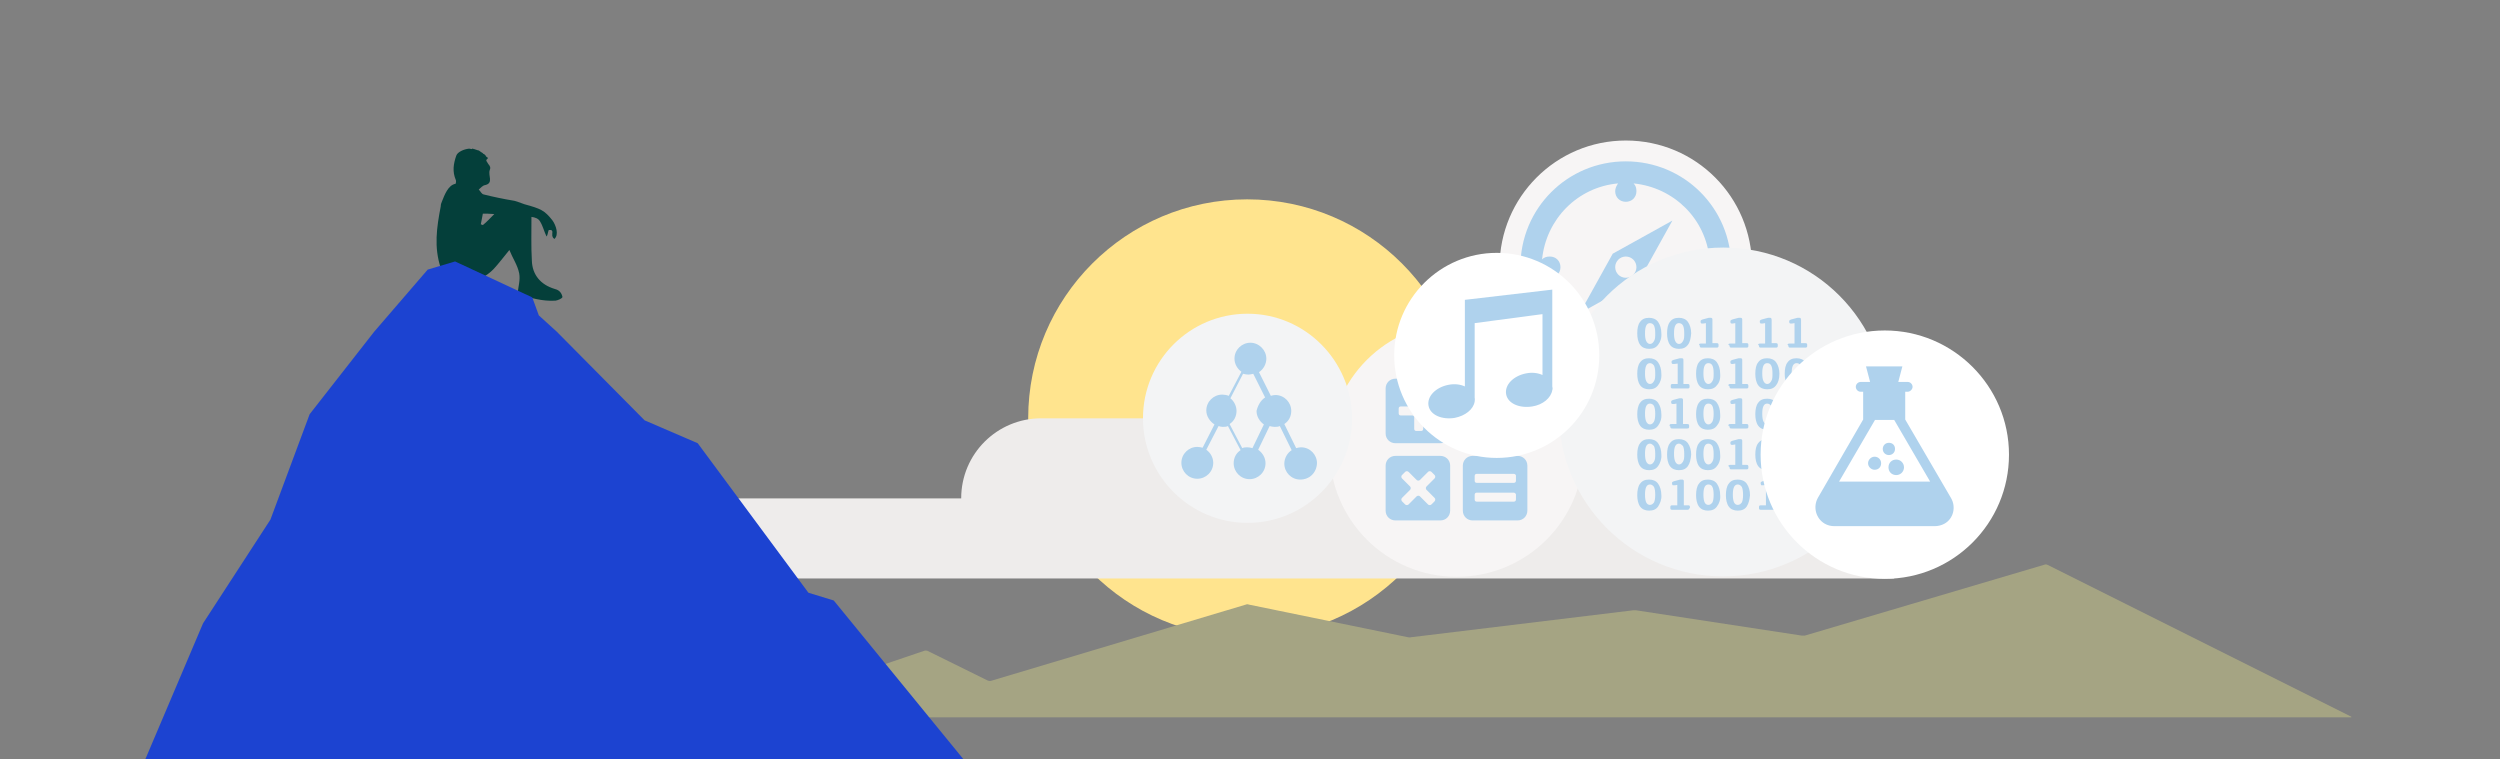 <?xml version="1.0" encoding="utf-8"?>
<!-- Generator: Adobe Illustrator 18.1.1, SVG Export Plug-In . SVG Version: 6.00 Build 0)  -->
<svg version="1.1" id="Layer_3" xmlns="http://www.w3.org/2000/svg" xmlns:xlink="http://www.w3.org/1999/xlink" x="0px" y="0px"
	 viewBox="0 303.1 612 185.8" enable-background="new 0 303.1 612 185.8" xml:space="preserve">
<rect x="0" y="303.1" width="612" height="185.8" fill="#808080" stroke="none"/>
<circle fill="#FFE48E" cx="305.3" cy="405.5" r="53.6"/>
<path fill="#EEECEB" d="M396.7,425.1v-19.6H254.9c-10.8,0-19.6,8.7-19.6,19.6h-92.8v19.6h321.2v-19.6H396.7z"/>
<g>
	<path fill="#A5A483" d="M575.5,478.5c0.2,0.1,0.2,0.2,0,0.2h-397c-0.2,0-0.2-0.1,0-0.1l47.8-16.2c0.2-0.1,0.5,0,0.7,0l14.8,7.3
		c0.2,0.1,0.5,0.1,0.7,0.1l62.5-18.7c0.2-0.1,0.5-0.1,0.7,0l39,8c0.2,0,0.5,0.1,0.7,0l54.4-6.6c0.2,0,0.5,0,0.7,0l40.6,6.2
		c0.2,0,0.5,0,0.7,0l58.8-17.4c0.2-0.1,0.5,0,0.7,0.1L575.5,478.5z"/>
</g>
<circle fill="#AFD2ED" cx="356.6" cy="413.2" r="28.7"/>
<g>
	<g>
		<path fill="#F7F5F5" d="M370.6,419.1h-9.1c-0.3,0-0.5,0.2-0.5,0.5v1.2c0,0.3,0.2,0.5,0.5,0.5h9.1c0.3,0,0.5-0.2,0.5-0.5v-1.1
			C371.2,419.4,370.9,419.1,370.6,419.1z"/>
		<path fill="#F7F5F5" d="M370.6,423.7h-9.1c-0.3,0-0.5,0.2-0.5,0.5v1.2c0,0.3,0.2,0.5,0.5,0.5h9.1c0.3,0,0.5-0.2,0.5-0.5v-1.1
			C371.2,424.1,370.9,423.7,370.6,423.7z"/>
		<path fill="#F7F5F5" d="M351.7,402.6h-2.8c-0.3,0-0.5-0.2-0.5-0.5v-2.8c0-0.3-0.2-0.5-0.5-0.5h-1.2c-0.3,0-0.5,0.2-0.5,0.5v2.8
			c0,0.3-0.2,0.5-0.5,0.5h-2.8c-0.3,0-0.5,0.2-0.5,0.5v1.2c0,0.3,0.2,0.5,0.5,0.5h2.8c0.3,0,0.5,0.2,0.5,0.5v2.8
			c0,0.3,0.2,0.5,0.5,0.5h1.2c0.3,0,0.5-0.2,0.5-0.5v-2.8c0-0.3,0.2-0.5,0.5-0.5h2.8c0.3,0,0.5-0.2,0.5-0.5v-1.2
			C352.2,402.8,352,402.6,351.7,402.6z"/>
		<path fill="#F7F5F5" d="M351.2,420.2c0.2-0.2,0.2-0.6,0-0.8l-0.8-0.8c-0.2-0.2-0.6-0.2-0.8,0l-2,2c-0.2,0.2-0.6,0.2-0.8,0l-2-2
			c-0.2-0.2-0.6-0.2-0.8,0l-0.8,0.8c-0.2,0.2-0.2,0.6,0,0.8l2,2c0.2,0.2,0.2,0.6,0,0.8l-2,2c-0.2,0.2-0.2,0.6,0,0.8l0.8,0.8
			c0.2,0.2,0.6,0.2,0.8,0l2-2c0.2-0.2,0.6-0.2,0.8,0l2,2c0.2,0.2,0.6,0.2,0.8,0l0.8-0.8c0.2-0.2,0.2-0.6,0-0.8l-2-2
			c-0.2-0.2-0.2-0.6,0-0.8L351.2,420.2z"/>
		<path fill="#F7F5F5" d="M356.6,382.1c-17.2,0-31.1,13.9-31.1,31.1s13.9,31.1,31.1,31.1s31.1-13.9,31.1-31.1
			S373.8,382.1,356.6,382.1z M355,428.1c0,1.3-1,2.4-2.4,2.4h-11c-1.3,0-2.4-1-2.4-2.4v-11c0-1.3,1-2.4,2.4-2.4h11
			c1.3,0,2.4,1,2.4,2.4V428.1z M355,409.2c0,1.3-1,2.4-2.4,2.4h-11c-1.3,0-2.4-1-2.4-2.4v-11c0-1.3,1-2.4,2.4-2.4h11
			c1.3,0,2.4,1,2.4,2.4V409.2z M373.9,428.1c0,1.3-1,2.4-2.4,2.4h-11c-1.3,0-2.4-1-2.4-2.4v-11c0-1.3,1-2.4,2.4-2.4h11
			c1.3,0,2.4,1,2.4,2.4V428.1z M373.9,409.2c0,1.3-1,2.4-2.4,2.4h-11c-1.3,0-2.4-1-2.4-2.4v-11c0-1.3,1-2.4,2.4-2.4h11
			c1.3,0,2.4,1,2.4,2.4V409.2z"/>
		<path fill="#F7F5F5" d="M370.6,402.6h-9.1c-0.3,0-0.5,0.2-0.5,0.5v1.2c0,0.3,0.2,0.5,0.5,0.5h9.1c0.3,0,0.5-0.2,0.5-0.5v-1.2
			C371.2,402.8,370.9,402.6,370.6,402.6z"/>
	</g>
</g>
<circle fill="#AFD2ED" cx="398" cy="368.4" r="27.6"/>
<g>
	<g>
		<circle fill="#F7F5F5" cx="398" cy="368.5" r="2.6"/>
		<path fill="#F7F5F5" d="M414,368.5c0-1.5,1.1-2.6,2.6-2.6c0.7,0,1.3,0.3,1.9,0.7c-0.9-9.9-8.7-17.6-18.6-18.6
			c0.5,0.5,0.7,1.1,0.7,1.9c0,1.5-1.1,2.6-2.6,2.6s-2.6-1.1-2.6-2.6c0-0.7,0.3-1.3,0.7-1.9c-9.9,0.9-17.6,8.7-18.6,18.6
			c0.5-0.5,1.1-0.7,1.9-0.7c1.5,0,2.6,1.1,2.6,2.6s-1.1,2.6-2.6,2.6c-0.7,0-1.3-0.3-1.9-0.7c0.9,9.9,8.7,17.6,18.6,18.6
			c-0.5-0.5-0.7-1.1-0.7-1.9c0-1.5,1.1-2.6,2.6-2.6s2.6,1.1,2.6,2.6c0,0.7-0.3,1.3-0.7,1.9c9.9-0.9,17.6-8.7,18.6-18.6
			c-0.5,0.5-1.1,0.7-1.9,0.7C415.2,371.1,414,369.8,414,368.5z M401.3,371.7L401.3,371.7l-14.6,8.1l8.1-14.6l0,0l14.6-8.1
			L401.3,371.7z"/>
		<path fill="#F7F5F5" d="M398,337.5c-17.1,0-30.9,13.9-30.9,30.9s13.9,30.9,30.9,30.9c17.1,0,30.9-13.9,30.9-30.9
			S415.2,337.5,398,337.5z M398,394.2c-14.2,0-25.8-11.5-25.8-25.8s11.5-25.8,25.8-25.8s25.8,11.5,25.8,25.8
			C423.9,382.7,412.3,394.2,398,394.2z"/>
	</g>
</g>
<circle fill="#AFD2ED" cx="421.8" cy="403.9" r="37.2"/>
<g>
	<path fill="#F3F4F5" d="M418.2,411.7c-0.4,0-0.7,0.2-0.9,0.6c-0.2,0.4-0.3,1-0.3,1.9c0,0.8,0.1,1.5,0.3,1.9
		c0.2,0.4,0.5,0.7,0.9,0.7s0.7-0.2,1-0.7s0.3-1,0.3-1.9c0-0.8-0.1-1.5-0.3-1.9C419,412,418.7,411.7,418.2,411.7z"/>
	<path fill="#F3F4F5" d="M418.2,421.7c-0.4,0-0.7,0.2-0.9,0.6c-0.2,0.4-0.3,1-0.3,1.9c0,0.8,0.1,1.5,0.3,1.9
		c0.2,0.4,0.5,0.6,0.9,0.6s0.7-0.2,1-0.6c0.2-0.4,0.3-1,0.3-1.9c0-0.8-0.1-1.5-0.3-1.9C419,421.9,418.7,421.7,418.2,421.7z"/>
	<path fill="#F3F4F5" d="M411,382.2c-0.4,0-0.7,0.2-0.9,0.6c-0.2,0.4-0.3,1-0.3,1.9s0.1,1.5,0.3,1.9c0.2,0.4,0.5,0.7,0.9,0.7
		s0.7-0.2,1-0.7s0.3-1,0.3-1.9s-0.1-1.5-0.3-1.9C411.8,382.4,411.4,382.2,411,382.2z"/>
	<path fill="#F3F4F5" d="M418.2,401.9c-0.4,0-0.7,0.2-0.9,0.6c-0.2,0.4-0.3,1-0.3,1.9c0,0.8,0.1,1.5,0.3,1.9
		c0.2,0.4,0.5,0.7,0.9,0.7s0.7-0.2,1-0.7c0.2-0.4,0.3-1,0.3-1.9c0-0.8-0.1-1.5-0.3-1.9C419,402.1,418.7,401.9,418.2,401.9z"/>
	<path fill="#F3F4F5" d="M418.2,392c-0.4,0-0.7,0.2-0.9,0.6c-0.2,0.4-0.3,1-0.3,1.9s0.1,1.5,0.3,1.9c0.2,0.4,0.5,0.7,0.9,0.7
		s0.7-0.2,1-0.7s0.3-1,0.3-1.9s-0.1-1.5-0.3-1.9C419,392.2,418.7,392,418.2,392z"/>
	<path fill="#F3F4F5" d="M403.9,382.2c-0.4,0-0.7,0.2-0.9,0.6c-0.2,0.4-0.3,1-0.3,1.9s0.1,1.5,0.3,1.9c0.2,0.4,0.5,0.7,0.9,0.7
		s0.7-0.2,1-0.7s0.3-1,0.3-1.9s-0.1-1.5-0.3-1.9C404.7,382.4,404.3,382.2,403.9,382.2z"/>
	<path fill="#F3F4F5" d="M411,411.7c-0.4,0-0.7,0.2-0.9,0.6c-0.2,0.4-0.3,1-0.3,1.9c0,0.8,0.1,1.5,0.3,1.9c0.2,0.4,0.5,0.7,0.9,0.7
		s0.7-0.2,1-0.7s0.3-1,0.3-1.9c0-0.8-0.1-1.5-0.3-1.9C411.7,412,411.4,411.7,411,411.7z"/>
	<path fill="#F3F4F5" d="M403.9,401.9c-0.4,0-0.7,0.2-0.9,0.6c-0.2,0.4-0.3,1-0.3,1.9c0,0.8,0.1,1.5,0.3,1.9
		c0.2,0.4,0.5,0.7,0.9,0.7s0.7-0.2,1-0.7c0.2-0.4,0.3-1,0.3-1.9c0-0.8-0.1-1.5-0.3-1.9S404.3,401.9,403.9,401.9z"/>
	<path fill="#F3F4F5" d="M403.9,421.7c-0.4,0-0.7,0.2-0.9,0.6c-0.2,0.4-0.3,1-0.3,1.9c0,0.8,0.1,1.5,0.3,1.9
		c0.2,0.4,0.5,0.6,0.9,0.6s0.7-0.2,1-0.6c0.2-0.4,0.3-1,0.3-1.9c0-0.8-0.1-1.5-0.3-1.9C404.6,421.9,404.3,421.7,403.9,421.7z"/>
	<path fill="#F3F4F5" d="M403.9,411.7c-0.4,0-0.7,0.2-0.9,0.6c-0.2,0.4-0.3,1-0.3,1.9c0,0.8,0.1,1.5,0.3,1.9
		c0.2,0.4,0.5,0.7,0.9,0.7s0.7-0.2,1-0.7s0.3-1,0.3-1.9c0-0.8-0.1-1.5-0.3-1.9C404.6,412,404.3,411.7,403.9,411.7z"/>
	<path fill="#F3F4F5" d="M432.6,411.7c-0.4,0-0.7,0.2-0.9,0.6c-0.2,0.4-0.3,1-0.3,1.9c0,0.8,0.1,1.5,0.3,1.9
		c0.2,0.4,0.5,0.7,0.9,0.7s0.7-0.2,1-0.7s0.3-1,0.3-1.9c0-0.8-0.1-1.5-0.3-1.9C433.4,412,433.1,411.7,432.6,411.7z"/>
	<path fill="#F3F4F5" d="M403.9,392c-0.4,0-0.7,0.2-0.9,0.6c-0.2,0.4-0.3,1-0.3,1.9s0.1,1.5,0.3,1.9c0.2,0.4,0.5,0.7,0.9,0.7
		s0.7-0.2,1-0.7s0.3-1,0.3-1.9s-0.1-1.5-0.3-1.9C404.6,392.2,404.3,392,403.9,392z"/>
	<path fill="#F3F4F5" d="M425.4,421.7c-0.4,0-0.7,0.2-0.9,0.6c-0.2,0.4-0.3,1-0.3,1.9c0,0.8,0.1,1.5,0.3,1.9
		c0.2,0.4,0.5,0.6,0.9,0.6s0.7-0.2,1-0.6c0.2-0.4,0.3-1,0.3-1.9c0-0.8-0.1-1.5-0.3-1.9C426.1,421.9,425.8,421.7,425.4,421.7z"/>
	<path fill="#F3F4F5" d="M439.8,392c-0.4,0-0.7,0.2-0.9,0.6c-0.2,0.4-0.3,1-0.3,1.9s0.1,1.5,0.3,1.9c0.2,0.4,0.5,0.7,0.9,0.7
		s0.7-0.2,1-0.7s0.3-1,0.3-1.9s-0.1-1.5-0.3-1.9S440.3,392,439.8,392z"/>
	<path fill="#F3F4F5" d="M439.8,401.9c-0.4,0-0.7,0.2-0.9,0.6c-0.2,0.4-0.3,1-0.3,1.9c0,0.8,0.1,1.5,0.3,1.9
		c0.2,0.4,0.5,0.7,0.9,0.7s0.7-0.2,1-0.7c0.2-0.4,0.3-1,0.3-1.9c0-0.8-0.1-1.5-0.3-1.9C440.6,402.2,440.3,401.9,439.8,401.9z"/>
	<path fill="#F3F4F5" d="M432.6,392c-0.4,0-0.7,0.2-0.9,0.6c-0.2,0.4-0.3,1-0.3,1.9s0.1,1.5,0.3,1.9c0.2,0.4,0.5,0.7,0.9,0.7
		s0.7-0.2,1-0.7s0.3-1,0.3-1.9s-0.1-1.5-0.3-1.9C433.4,392.2,433.1,392,432.6,392z"/>
	<path fill="#F3F4F5" d="M439.8,421.7c-0.4,0-0.7,0.2-0.9,0.6c-0.2,0.4-0.3,1-0.3,1.9c0,0.8,0.1,1.5,0.3,1.9s0.5,0.6,0.9,0.6
		s0.7-0.2,1-0.6c0.2-0.4,0.3-1,0.3-1.9c0-0.8-0.1-1.5-0.3-1.9C440.6,421.9,440.3,421.7,439.8,421.7z"/>
	<path fill="#F3F4F5" d="M421.9,363.7c-22.3,0-40.3,18-40.3,40.3c0,22.2,18,40.2,40.2,40.2s40.2-18,40.2-40.2
		C462.1,381.7,444.1,363.7,421.9,363.7z M416,387.3c0.1-0.1,0.3-0.1,0.5-0.1h1.1v-5l-0.6,0.1c-0.1,0-0.2,0-0.2,0h-0.1
		c-0.1,0-0.3,0-0.3-0.1c-0.1-0.1-0.1-0.2-0.1-0.4c0-0.1,0-0.2,0.1-0.3c0.1-0.1,0.2-0.1,0.4-0.2l1.5-0.4c0.1,0,0.2,0,0.3,0
		c0.1,0,0.1,0,0.2,0s0.2,0,0.3,0.1c0.1,0.1,0.1,0.2,0.1,0.4v5.7h0.9c0.2,0,0.4,0,0.5,0.1s0.1,0.2,0.1,0.5c0,0.2,0,0.3-0.1,0.4
		s-0.3,0.1-0.5,0.1h-3.4c-0.2,0-0.4,0-0.5-0.1s-0.1-0.2-0.1-0.4C415.9,387.5,415.9,387.3,416,387.3z M405.9,427.1
		c-0.5,0.7-1.2,1-2.2,1c-0.9,0-1.7-0.3-2.2-1s-0.7-1.7-0.7-2.8c0-1.1,0.2-2.2,0.7-2.8c0.5-0.7,1.2-1,2.2-1c0.9,0,1.7,0.3,2.2,1
		s0.8,1.7,0.8,2.8C406.8,425.4,406.4,426.3,405.9,427.1z M405.9,417.2c-0.5,0.7-1.2,1-2.2,1c-0.9,0-1.7-0.3-2.2-1s-0.7-1.7-0.7-2.8
		c0-1.2,0.2-2.2,0.7-2.8c0.5-0.7,1.2-1,2.2-1c0.9,0,1.7,0.3,2.2,1s0.8,1.7,0.8,2.8C406.8,415.5,406.4,416.5,405.9,417.2z
		 M405.9,407.3c-0.5,0.7-1.2,1-2.2,1c-0.9,0-1.7-0.3-2.2-1s-0.7-1.7-0.7-2.8c0-1.1,0.2-2.2,0.7-2.8c0.5-0.7,1.2-1,2.2-1
		c0.9,0,1.7,0.3,2.2,1s0.8,1.7,0.8,2.8C406.8,405.7,406.4,406.6,405.9,407.3z M405.9,397.4c-0.5,0.7-1.2,1-2.2,1
		c-0.9,0-1.7-0.3-2.2-1s-0.7-1.7-0.7-2.8c0-1.2,0.2-2.2,0.7-2.8c0.5-0.7,1.2-1,2.2-1c0.9,0,1.7,0.3,2.2,1s0.8,1.7,0.8,2.8
		C406.8,395.8,406.4,396.8,405.9,397.4z M405.9,387.5c-0.5,0.7-1.2,1-2.2,1c-0.9,0-1.7-0.3-2.2-1s-0.7-1.7-0.7-2.8
		c0-1.2,0.2-2.2,0.7-2.8c0.5-0.7,1.2-1,2.2-1c0.9,0,1.7,0.3,2.2,1s0.8,1.7,0.8,2.8C406.8,385.9,406.4,386.9,405.9,387.5z
		 M413.4,427.8c-0.1,0.1-0.3,0.1-0.5,0.1h-3.4c-0.2,0-0.4,0-0.5-0.1s-0.1-0.2-0.1-0.4s0-0.4,0.1-0.5s0.3-0.1,0.5-0.1h1.1v-5
		l-0.6,0.1c-0.1,0-0.2,0-0.2,0h-0.1c-0.1,0-0.3,0-0.3-0.1s-0.1-0.2-0.1-0.4c0-0.1,0-0.2,0.1-0.3c0.1-0.1,0.2-0.1,0.4-0.2l1.5-0.4
		c0.1,0,0.2,0,0.3,0c0.1,0,0.1,0,0.2,0s0.2,0,0.3,0.1c0.1,0.1,0.1,0.2,0.1,0.4v5.8h0.9c0.2,0,0.4,0,0.5,0.1s0.1,0.2,0.1,0.5
		C413.6,427.5,413.5,427.7,413.4,427.8z M413.2,417.2c-0.5,0.7-1.2,1-2.2,1c-0.9,0-1.7-0.3-2.2-1s-0.7-1.7-0.7-2.8
		c0-1.2,0.2-2.2,0.7-2.8c0.5-0.7,1.2-1,2.2-1c0.9,0,1.7,0.3,2.2,1s0.8,1.7,0.8,2.8C413.9,415.5,413.7,416.5,413.2,417.2z
		 M409.9,392.2c-0.1,0-0.2,0-0.2,0h-0.1c-0.1,0-0.3,0-0.3-0.1c-0.1-0.1-0.1-0.2-0.1-0.4c0-0.1,0-0.2,0.1-0.3
		c0.1-0.1,0.2-0.1,0.4-0.2l1.5-0.4c0.1,0,0.2,0,0.3,0c0.1,0,0.1,0,0.2,0s0.2,0,0.3,0.1c0.1,0.1,0.1,0.2,0.1,0.4v5.8h0.9
		c0.2,0,0.4,0,0.5,0.1s0.1,0.2,0.1,0.5c0,0.2,0,0.3-0.1,0.4s-0.3,0.1-0.5,0.1h-3.4c-0.2,0-0.4,0-0.5-0.1s-0.1-0.2-0.1-0.4
		s0-0.4,0.1-0.5s0.3-0.1,0.5-0.1h1.1v-5L409.9,392.2z M408.8,407c0.1-0.1,0.3-0.1,0.5-0.1h1.1v-5l-0.6,0.1c-0.1,0-0.2,0-0.2,0h-0.1
		c-0.1,0-0.3,0-0.3-0.1c-0.1-0.1-0.1-0.2-0.1-0.4c0-0.1,0-0.2,0.1-0.3c0.1-0.1,0.2-0.1,0.4-0.2l1.5-0.4c0.1,0,0.2,0,0.3,0
		c0.1,0,0.1,0,0.2,0s0.2,0,0.3,0.1c0.1,0.1,0.1,0.2,0.1,0.4v5.8h0.9c0.2,0,0.4,0,0.5,0.1s0.1,0.2,0.1,0.5c0,0.2,0,0.3-0.1,0.4
		s-0.3,0.1-0.5,0.1h-3.4c-0.2,0-0.4,0-0.5-0.1s-0.1-0.2-0.1-0.4C408.6,407.4,408.7,407.1,408.8,407z M413.2,387.5
		c-0.5,0.7-1.2,1-2.2,1c-0.9,0-1.7-0.3-2.2-1s-0.7-1.7-0.7-2.8c0-1.2,0.2-2.2,0.7-2.8c0.5-0.7,1.2-1,2.2-1c0.9,0,1.7,0.3,2.2,1
		s0.8,1.7,0.8,2.8C413.9,385.9,413.7,386.9,413.2,387.5z M420.3,427.1c-0.5,0.7-1.2,1-2.2,1c-0.9,0-1.7-0.3-2.2-1s-0.7-1.7-0.7-2.8
		c0-1.1,0.2-2.2,0.7-2.8c0.5-0.7,1.2-1,2.2-1c0.9,0,1.7,0.3,2.2,1s0.8,1.7,0.8,2.8C421.2,425.4,420.9,426.3,420.3,427.1z
		 M420.3,417.2c-0.5,0.7-1.2,1-2.2,1c-0.9,0-1.7-0.3-2.2-1s-0.7-1.7-0.7-2.8c0-1.2,0.2-2.2,0.7-2.8c0.5-0.7,1.2-1,2.2-1
		c0.9,0,1.7,0.3,2.2,1s0.8,1.7,0.8,2.8C421.2,415.5,420.9,416.5,420.3,417.2z M420.3,407.3c-0.5,0.7-1.2,1-2.2,1
		c-0.9,0-1.7-0.3-2.2-1s-0.7-1.7-0.7-2.8c0-1.1,0.2-2.2,0.7-2.8c0.5-0.7,1.2-1,2.2-1c0.9,0,1.7,0.3,2.2,1s0.8,1.7,0.8,2.8
		C421.2,405.7,420.9,406.6,420.3,407.3z M420.3,397.4c-0.5,0.7-1.2,1-2.2,1c-0.9,0-1.7-0.3-2.2-1s-0.7-1.7-0.7-2.8
		c0-1.2,0.2-2.2,0.7-2.8c0.5-0.7,1.2-1,2.2-1c0.9,0,1.7,0.3,2.2,1s0.8,1.7,0.8,2.8C421.2,395.8,420.9,396.8,420.3,397.4z
		 M437.7,387.3c0.1-0.1,0.3-0.1,0.5-0.1h1.1v-5l-0.6,0.1c-0.1,0-0.2,0-0.2,0h-0.1c-0.1,0-0.3,0-0.3-0.1c-0.1-0.1-0.1-0.2-0.1-0.4
		c0-0.1,0-0.2,0.1-0.3c0.1-0.1,0.2-0.1,0.4-0.2l1.5-0.4c0.1,0,0.2,0,0.3,0c0.1,0,0.1,0,0.2,0s0.2,0,0.3,0.1c0,0.1,0.1,0.2,0.1,0.4
		v5.7h0.9c0.2,0,0.4,0,0.5,0.1s0.1,0.2,0.1,0.5c0,0.2,0,0.3-0.1,0.4s-0.3,0.1-0.5,0.1h-3.4c-0.2,0-0.4,0-0.5-0.1s-0.1-0.2-0.1-0.4
		C437.5,387.5,437.6,387.3,437.7,387.3z M430.5,387.3c0.1-0.1,0.3-0.1,0.5-0.1h1.1v-5l-0.6,0.1c-0.1,0-0.2,0-0.2,0h-0.1
		c-0.1,0-0.3,0-0.3-0.1c-0.1-0.1-0.1-0.2-0.1-0.4c0-0.1,0-0.2,0.1-0.3c0.1-0.1,0.2-0.1,0.4-0.2l1.5-0.4c0.1,0,0.2,0,0.3,0
		c0.1,0,0.1,0,0.2,0s0.2,0,0.3,0.1c0,0.1,0.1,0.2,0.1,0.4v5.7h0.9c0.2,0,0.4,0,0.5,0.1s0.1,0.2,0.1,0.5c0,0.2,0,0.3-0.1,0.4
		s-0.3,0.1-0.5,0.1h-3.4c-0.2,0-0.4,0-0.5-0.1s-0.1-0.2-0.1-0.4C430.3,387.5,430.4,387.3,430.5,387.3z M423.2,387.3
		c0.1-0.1,0.3-0.1,0.5-0.1h1.1v-5l-0.6,0.1c-0.1,0-0.2,0-0.2,0l0,0c-0.1,0-0.3,0-0.3-0.1c-0.1-0.1-0.1-0.2-0.1-0.4
		c0-0.1,0-0.2,0.1-0.3c0.1-0.1,0.2-0.1,0.4-0.2l1.5-0.4c0.1,0,0.2,0,0.3,0c0.1,0,0.1,0,0.2,0s0.2,0,0.3,0.1c0.1,0.1,0.1,0.2,0.1,0.4
		v5.7h0.9c0.2,0,0.4,0,0.5,0.1s0.1,0.2,0.1,0.5c0,0.2,0,0.3-0.1,0.4s-0.3,0.1-0.5,0.1H424c-0.2,0-0.4,0-0.5-0.1s-0.1-0.2-0.1-0.4
		C423,387.5,423.1,387.3,423.2,387.3z M423.2,397.2c0.1-0.1,0.3-0.1,0.5-0.1h1.1v-5l-0.6,0.1c-0.1,0-0.2,0-0.2,0l0,0
		c-0.1,0-0.3,0-0.3-0.1c-0.1-0.1-0.1-0.2-0.1-0.4c0-0.1,0-0.2,0.1-0.3c0.1-0.1,0.2-0.1,0.4-0.2l1.5-0.4c0.1,0,0.2,0,0.3,0
		c0.1,0,0.1,0,0.2,0s0.2,0,0.3,0.1c0.1,0.1,0.1,0.2,0.1,0.4v5.8h0.9c0.2,0,0.4,0,0.5,0.1s0.1,0.2,0.1,0.5c0,0.2,0,0.3-0.1,0.4
		s-0.3,0.1-0.5,0.1H424c-0.2,0-0.4,0-0.5-0.1s-0.1-0.2-0.1-0.4C423,397.5,423.1,397.3,423.2,397.2z M423.2,407
		c0.1-0.1,0.3-0.1,0.5-0.1h1.1v-5l-0.6,0.1c-0.1,0-0.2,0-0.2,0l0,0c-0.1,0-0.3,0-0.3-0.1c-0.1-0.1-0.1-0.2-0.1-0.4
		c0-0.1,0-0.2,0.1-0.3c0.1-0.1,0.2-0.1,0.4-0.2l1.5-0.4c0.1,0,0.2,0,0.3,0c0.1,0,0.1,0,0.2,0s0.2,0,0.3,0.1c0.1,0.1,0.1,0.2,0.1,0.4
		v5.8h0.9c0.2,0,0.4,0,0.5,0.1s0.1,0.2,0.1,0.5c0,0.2,0,0.3-0.1,0.4s-0.3,0.1-0.5,0.1H424c-0.2,0-0.4,0-0.5-0.1s-0.1-0.2-0.1-0.4
		C423,407.4,423.1,407.1,423.2,407z M423.2,417c0.1-0.1,0.3-0.1,0.5-0.1h1.1v-5l-0.6,0.1c-0.1,0-0.2,0-0.2,0l0,0
		c-0.1,0-0.3,0-0.3-0.1c-0.1-0.1-0.1-0.2-0.1-0.4c0-0.1,0-0.2,0.1-0.3s0.2-0.1,0.4-0.2l1.5-0.4c0.1,0,0.2,0,0.3,0c0.1,0,0.1,0,0.2,0
		s0.2,0,0.3,0.1c0.1,0.1,0.1,0.2,0.1,0.4v5.8h0.9c0.2,0,0.4,0,0.5,0.1s0.1,0.2,0.1,0.5c0,0.2,0,0.3-0.1,0.4s-0.3,0.1-0.5,0.1H424
		c-0.2,0-0.4,0-0.5-0.1s-0.1-0.2-0.1-0.4C423,417.2,423.1,417,423.2,417z M427.6,427.1c-0.5,0.7-1.2,1-2.2,1c-0.9,0-1.7-0.3-2.2-1
		s-0.7-1.7-0.7-2.8c0-1.1,0.2-2.2,0.7-2.8c0.5-0.7,1.2-1,2.2-1c0.9,0,1.7,0.3,2.2,1s0.8,1.7,0.8,2.8
		C428.3,425.4,428.1,426.3,427.6,427.1z M435.1,427.8c-0.1,0.1-0.3,0.1-0.5,0.1h-3.4c-0.2,0-0.4,0-0.5-0.1s-0.1-0.2-0.1-0.4
		s0-0.4,0.1-0.5s0.3-0.1,0.5-0.1h1.1v-5l-0.6,0.1c-0.1,0-0.2,0-0.2,0h-0.1c-0.1,0-0.3,0-0.3-0.1s-0.1-0.2-0.1-0.4
		c0-0.1,0-0.2,0.1-0.3c0.1-0.1,0.2-0.1,0.4-0.2l1.5-0.4c0.1,0,0.2,0,0.3,0s0.1,0,0.2,0s0.2,0,0.3,0.1c0,0.1,0.1,0.2,0.1,0.4v5.8h0.9
		c0.2,0,0.4,0,0.5,0.1s0.1,0.2,0.1,0.5C435.2,427.5,435.2,427.7,435.1,427.8z M434.8,417.2c-0.5,0.7-1.2,1-2.2,1
		c-0.9,0-1.7-0.3-2.2-1s-0.7-1.7-0.7-2.8c0-1.2,0.2-2.2,0.7-2.8c0.5-0.7,1.2-1,2.2-1c0.9,0,1.7,0.3,2.2,1s0.8,1.7,0.8,2.8
		C435.6,415.5,435.3,416.5,434.8,417.2z M434.8,407.3c-0.5,0.7-1.2,1-2.2,1c-0.9,0-1.7-0.3-2.2-1s-0.7-1.7-0.7-2.8
		c0-1.1,0.2-2.2,0.7-2.8c0.5-0.7,1.2-1,2.2-1c0.9,0,1.7,0.3,2.2,1s0.8,1.7,0.8,2.8C435.6,405.7,435.3,406.6,434.8,407.3z
		 M434.8,397.4c-0.5,0.7-1.2,1-2.2,1c-0.9,0-1.7-0.3-2.2-1s-0.7-1.7-0.7-2.8c0-1.2,0.2-2.2,0.7-2.8c0.5-0.7,1.2-1,2.2-1
		c0.9,0,1.7,0.3,2.2,1s0.8,1.7,0.8,2.8C435.6,395.8,435.3,396.8,434.8,397.4z M442,427.1c-0.5,0.7-1.2,1-2.2,1c-0.9,0-1.7-0.3-2.2-1
		s-0.7-1.7-0.7-2.8c0-1.1,0.2-2.2,0.7-2.8c0.5-0.7,1.2-1,2.2-1c0.9,0,1.7,0.3,2.2,1s0.8,1.7,0.8,2.8
		C442.7,425.4,442.5,426.3,442,427.1z M438.7,412c-0.1,0-0.2,0-0.2,0h-0.1c-0.1,0-0.3,0-0.3-0.1c-0.1-0.1-0.1-0.2-0.1-0.4
		c0-0.1,0-0.2,0.1-0.3c0.1-0.1,0.2-0.1,0.4-0.2l1.5-0.4c0.1,0,0.2,0,0.3,0c0.1,0,0.1,0,0.2,0s0.2,0,0.3,0.1c0,0.1,0.1,0.2,0.1,0.4
		v5.8h0.9c0.2,0,0.4,0,0.5,0.1s0.1,0.2,0.1,0.5c0,0.2,0,0.3-0.1,0.4s-0.3,0.1-0.5,0.1h-3.4c-0.2,0-0.4,0-0.5-0.1s-0.1-0.2-0.1-0.4
		s0-0.4,0.1-0.5s0.3-0.1,0.5-0.1h1.1v-5L438.7,412z M442,407.3c-0.5,0.7-1.2,1-2.2,1c-0.9,0-1.7-0.3-2.2-1s-0.7-1.7-0.7-2.8
		c0-1.1,0.2-2.2,0.7-2.8c0.5-0.7,1.2-1,2.2-1c0.9,0,1.7,0.3,2.2,1s0.8,1.7,0.8,2.8C442.7,405.7,442.5,406.6,442,407.3z M442,397.4
		c-0.5,0.7-1.2,1-2.2,1c-0.9,0-1.7-0.3-2.2-1s-0.7-1.7-0.7-2.8c0-1.2,0.2-2.2,0.7-2.8c0.5-0.7,1.2-1,2.2-1c0.9,0,1.7,0.3,2.2,1
		s0.8,1.7,0.8,2.8C442.7,395.8,442.5,396.8,442,397.4z"/>
	<path fill="#F3F4F5" d="M432.6,401.9c-0.4,0-0.7,0.2-0.9,0.6c-0.2,0.4-0.3,1-0.3,1.9c0,0.8,0.1,1.5,0.3,1.9
		c0.2,0.4,0.5,0.7,0.9,0.7s0.7-0.2,1-0.7c0.2-0.4,0.3-1,0.3-1.9c0-0.8-0.1-1.5-0.3-1.9C433.4,402.2,433.1,401.9,432.6,401.9z"/>
</g>
<circle fill="#AFD2ED" cx="461.4" cy="414.4" r="28.8"/>
<g>
	<g>
		<path fill="#FFFFFF" d="M462.1,405.9h-1.5H459l-8.8,15.1H461h0.7h10.8l-8.8-15.1H462.1z M458.9,418.1c-0.8,0-1.6-0.7-1.6-1.6
			c0-0.8,0.7-1.6,1.6-1.6s1.6,0.7,1.6,1.6C460.5,417.5,459.8,418.1,458.9,418.1z M466.1,417.5c0,1-0.8,1.9-1.9,1.9s-1.9-0.8-1.9-1.9
			s0.8-1.9,1.9-1.9S466.1,416.5,466.1,417.5z M462.4,414.5c-0.8,0-1.5-0.6-1.5-1.5c0-0.8,0.6-1.5,1.5-1.5s1.5,0.6,1.5,1.5
			S463.2,414.5,462.4,414.5z"/>
		<path fill="#FFFFFF" d="M461.4,384c-16.8,0-30.4,13.6-30.4,30.4s13.6,30.4,30.4,30.4s30.4-13.6,30.4-30.4S478.1,384,461.4,384z
			 M476,431.3c-0.7,0.4-1.6,0.6-2.3,0.6l0,0H449l0,0c-0.8,0-1.6-0.2-2.3-0.6c-2.2-1.3-2.9-4.1-1.7-6.3l11.1-19.2V399h-0.6
			c-0.7,0-1.2-0.6-1.2-1.2c0-0.7,0.6-1.2,1.2-1.2h2.3l-1-3.8h8.9l-1,3.8h2.3c0.7,0,1.2,0.6,1.2,1.2s-0.6,1.2-1.2,1.2h-0.6v6.8
			l11.2,19.2C478.9,427.2,478.2,430.1,476,431.3z"/>
	</g>
</g>
<circle fill="#AFD2ED" cx="366.4" cy="390" r="23.2"/>
<path fill="#FFFFFF" d="M366.4,365c-13.8,0-25.1,11.2-25.1,25.1c0,13.8,11.2,25.1,25.1,25.1s25.1-11.2,25.1-25.1
	S380.3,365,366.4,365z M380,398.6L380,398.6L380,398.6c-0.3,1.9-2.3,3.6-4.9,4c-3.1,0.5-6-0.7-6.4-3s1.8-4.5,4.9-5.1
	c1.5-0.3,2.9-0.1,4,0.4V380l-16.6,2.2v18.3c0.1,0.3,0,0.6,0,0.9l0,0l0,0c-0.3,1.9-2.3,3.5-4.9,4c-3.1,0.5-6-0.7-6.4-3
	s1.8-4.5,4.9-5.1c1.5-0.3,2.9-0.1,4,0.4v-21.2L380,374v23.7C380.1,398,380.1,398.3,380,398.6z"/>
<path fill="#043F3A" d="M135.7,373.8c-3.3-1-5.4-3.4-5.5-6.9c-0.2-3.5-0.1-6.7-0.1-10.7c0.9,0.1,1.7,0.4,2.1,1.1
	c0.7,1.1,1,2.5,1.6,3.7c0.3-0.4,0.3-1,0.5-1.5c0,0,0-0.1,0.1-0.1h0.1c0.1,0,0.3,0,0.4,0c0.3,0.1,0.4,0.5,0.3,0.7c0,0,0,0.1,0,0.2
	s0,0.2,0,0.3v0.1v0.1l0,0v0.1c0,0,0,0.1,0.1,0.1c0,0.1,0,0.2,0.1,0.3c0.1,0.1,0.2,0.2,0.3,0.3c1.2-1,0.4-3.4-0.5-4.6
	c-1.9-2.4-2.8-2.8-6.8-3.9c-1.3-0.5-2.5-0.9-2.8-0.9c-2.4-0.4-4.8-0.9-7.2-1.5c-0.5-0.1-0.8-0.8-1.2-1.2c0.5-0.4,0.9-1,1.6-1.1
	c2.1-0.5,0.6-2.4,1.1-3.7c0-0.1,0.1-0.2,0.1-0.3v-0.1v-0.1v-0.1V344c0-0.1-0.1-0.1-0.1-0.2s-0.1-0.2-0.1-0.2
	c-0.1-0.1-0.2-0.3-0.3-0.4c-0.1-0.2-0.2-0.3-0.3-0.5c-0.1-0.1-0.1-0.1-0.1-0.2l0,0c0-0.1,0-0.1-0.1-0.2c0.1-0.1,0.2-0.2,0.3-0.3
	c0.1-0.1,0.2-0.2,0.1-0.3c-0.1-0.1-0.2-0.1-0.3-0.2s-0.2-0.2-0.2-0.3c-0.1-0.1-0.2-0.2-0.3-0.3c-0.1-0.1-0.1-0.1-0.2-0.1
	c-0.1-0.1-0.2-0.1-0.2-0.2c-0.1-0.1-0.2-0.1-0.3-0.2c-0.1,0-0.2-0.1-0.3-0.2c-0.1-0.1-0.2-0.1-0.3-0.2c-0.1-0.1-0.2-0.1-0.3-0.1
	c-0.1,0-0.2-0.1-0.3-0.1c-0.2-0.1-0.4-0.1-0.6-0.2c-0.1,0-0.2,0-0.3-0.1c0,0-0.1,0-0.2,0c0,0,0,0-0.1,0.1c-0.2,0-0.4-0.1-0.6-0.1
	c0,0-0.1,0-0.1-0.1v0.1c-1.2,0.1-2.8,0.8-3.1,1.7c-0.7,2-1,3.9-0.1,6c0.1,0.2,0,0.9-0.1,0.9c-1.8,0.3-2.7,2.8-3.3,4.3
	c-0.2,0.4-0.3,0.8-0.3,1.2c-1,5.2-1.7,10,0,15.1c0.5,1.6,1.6,2.5,3.1,2.9c3.8,1.1,7.2,0.1,9.9-2.7c1.2-1.3,2.4-2.9,3.8-4.6
	c0.8,2,2,3.7,2.4,5.7c0.3,1.6-0.2,3.2-0.4,5c3,1,6,1.9,9.3,1.7c0.6-0.1,1.6-0.5,1.7-0.9C137.4,374.4,136.5,374,135.7,373.8z
	 M118.2,358.2c-0.2-0.1-0.3-0.1-0.5-0.2c0.2-0.8,0.3-1.7,0.5-2.6c0.8,0,1.6,0,2.8,0.1C120,356.5,119.2,357.4,118.2,358.2z"/>
<polygon fill="#1C43D1" points="235.8,488.9 204.1,450.1 197.9,448.2 170.8,411.6 157.8,406 136.3,384.3 131.9,380.3 130.3,375.9 
	111.4,367.1 104.7,369.1 91.6,384.3 75.8,404.5 66.2,430.3 49.7,455.7 35.6,488.9 "/>
<circle fill="#AFD2ED" cx="305.3" cy="405.5" r="22.7"/>
<g>
	<path fill="#F3F4F5" d="M309.7,400.4l-2.9-5.8c-0.4,0.1-0.8,0.2-1.2,0.2c-0.4,0-0.9-0.1-1.3-0.2l-3.1,6c0.9,0.7,1.5,1.9,1.5,3.1
		c0,1.3-0.6,2.5-1.7,3.2l3.1,5.9c0.4-0.2,0.9-0.2,1.3-0.2s0.8,0.1,1.2,0.2l2.8-5.8c-1-0.7-1.8-1.9-1.8-3.3
		C307.9,402.4,308.6,401.1,309.7,400.4z"/>
	<path fill="#F3F4F5" d="M305.4,379.9c-14.2,0-25.6,11.5-25.6,25.6s11.5,25.6,25.6,25.6s25.6-11.5,25.6-25.6
		C330.9,391.4,319.5,379.9,305.4,379.9z M318.3,420.5c-2.2,0-3.9-1.8-3.9-3.9c0-1.3,0.7-2.6,1.8-3.3l-2.9-5.9
		c-0.4,0.2-0.9,0.2-1.3,0.2s-0.8-0.1-1.2-0.2l-2.8,5.8c1,0.7,1.8,1.9,1.8,3.3c0,2.2-1.8,3.9-3.9,3.9c-2.2,0-3.9-1.8-3.9-3.9
		c0-1.3,0.6-2.5,1.7-3.2l-3.1-5.9c-0.4,0.2-0.9,0.2-1.3,0.2c-0.3,0-0.7-0.1-1-0.2l-3,5.8c1,0.7,1.7,1.9,1.7,3.2
		c0,2.2-1.8,3.9-3.9,3.9c-2.2,0-3.9-1.8-3.9-3.9c0-2.2,1.8-3.9,3.9-3.9c0.4,0,0.9,0.1,1.3,0.2l2.9-5.7c-1.1-0.7-2-2-2-3.4
		c0-2.2,1.8-3.9,3.9-3.9c0.5,0,1.1,0.1,1.6,0.3l3.1-5.9c-1-0.7-1.7-1.9-1.7-3.2c0-2.2,1.8-3.9,3.9-3.9s3.9,1.8,3.9,3.9
		c0,1.3-0.7,2.6-1.8,3.3l2.9,5.8c0.4-0.1,0.7-0.2,1.1-0.2c2.2,0,3.9,1.8,3.9,3.9c0,1.3-0.6,2.5-1.7,3.2l2.9,5.9
		c0.4-0.1,0.8-0.2,1.2-0.2c2.2,0,3.9,1.8,3.9,3.9C322.3,418.8,320.6,420.5,318.3,420.5z"/>
</g>
<rect y="303.1" fill="none" width="612" height="185.7"/>
</svg>
